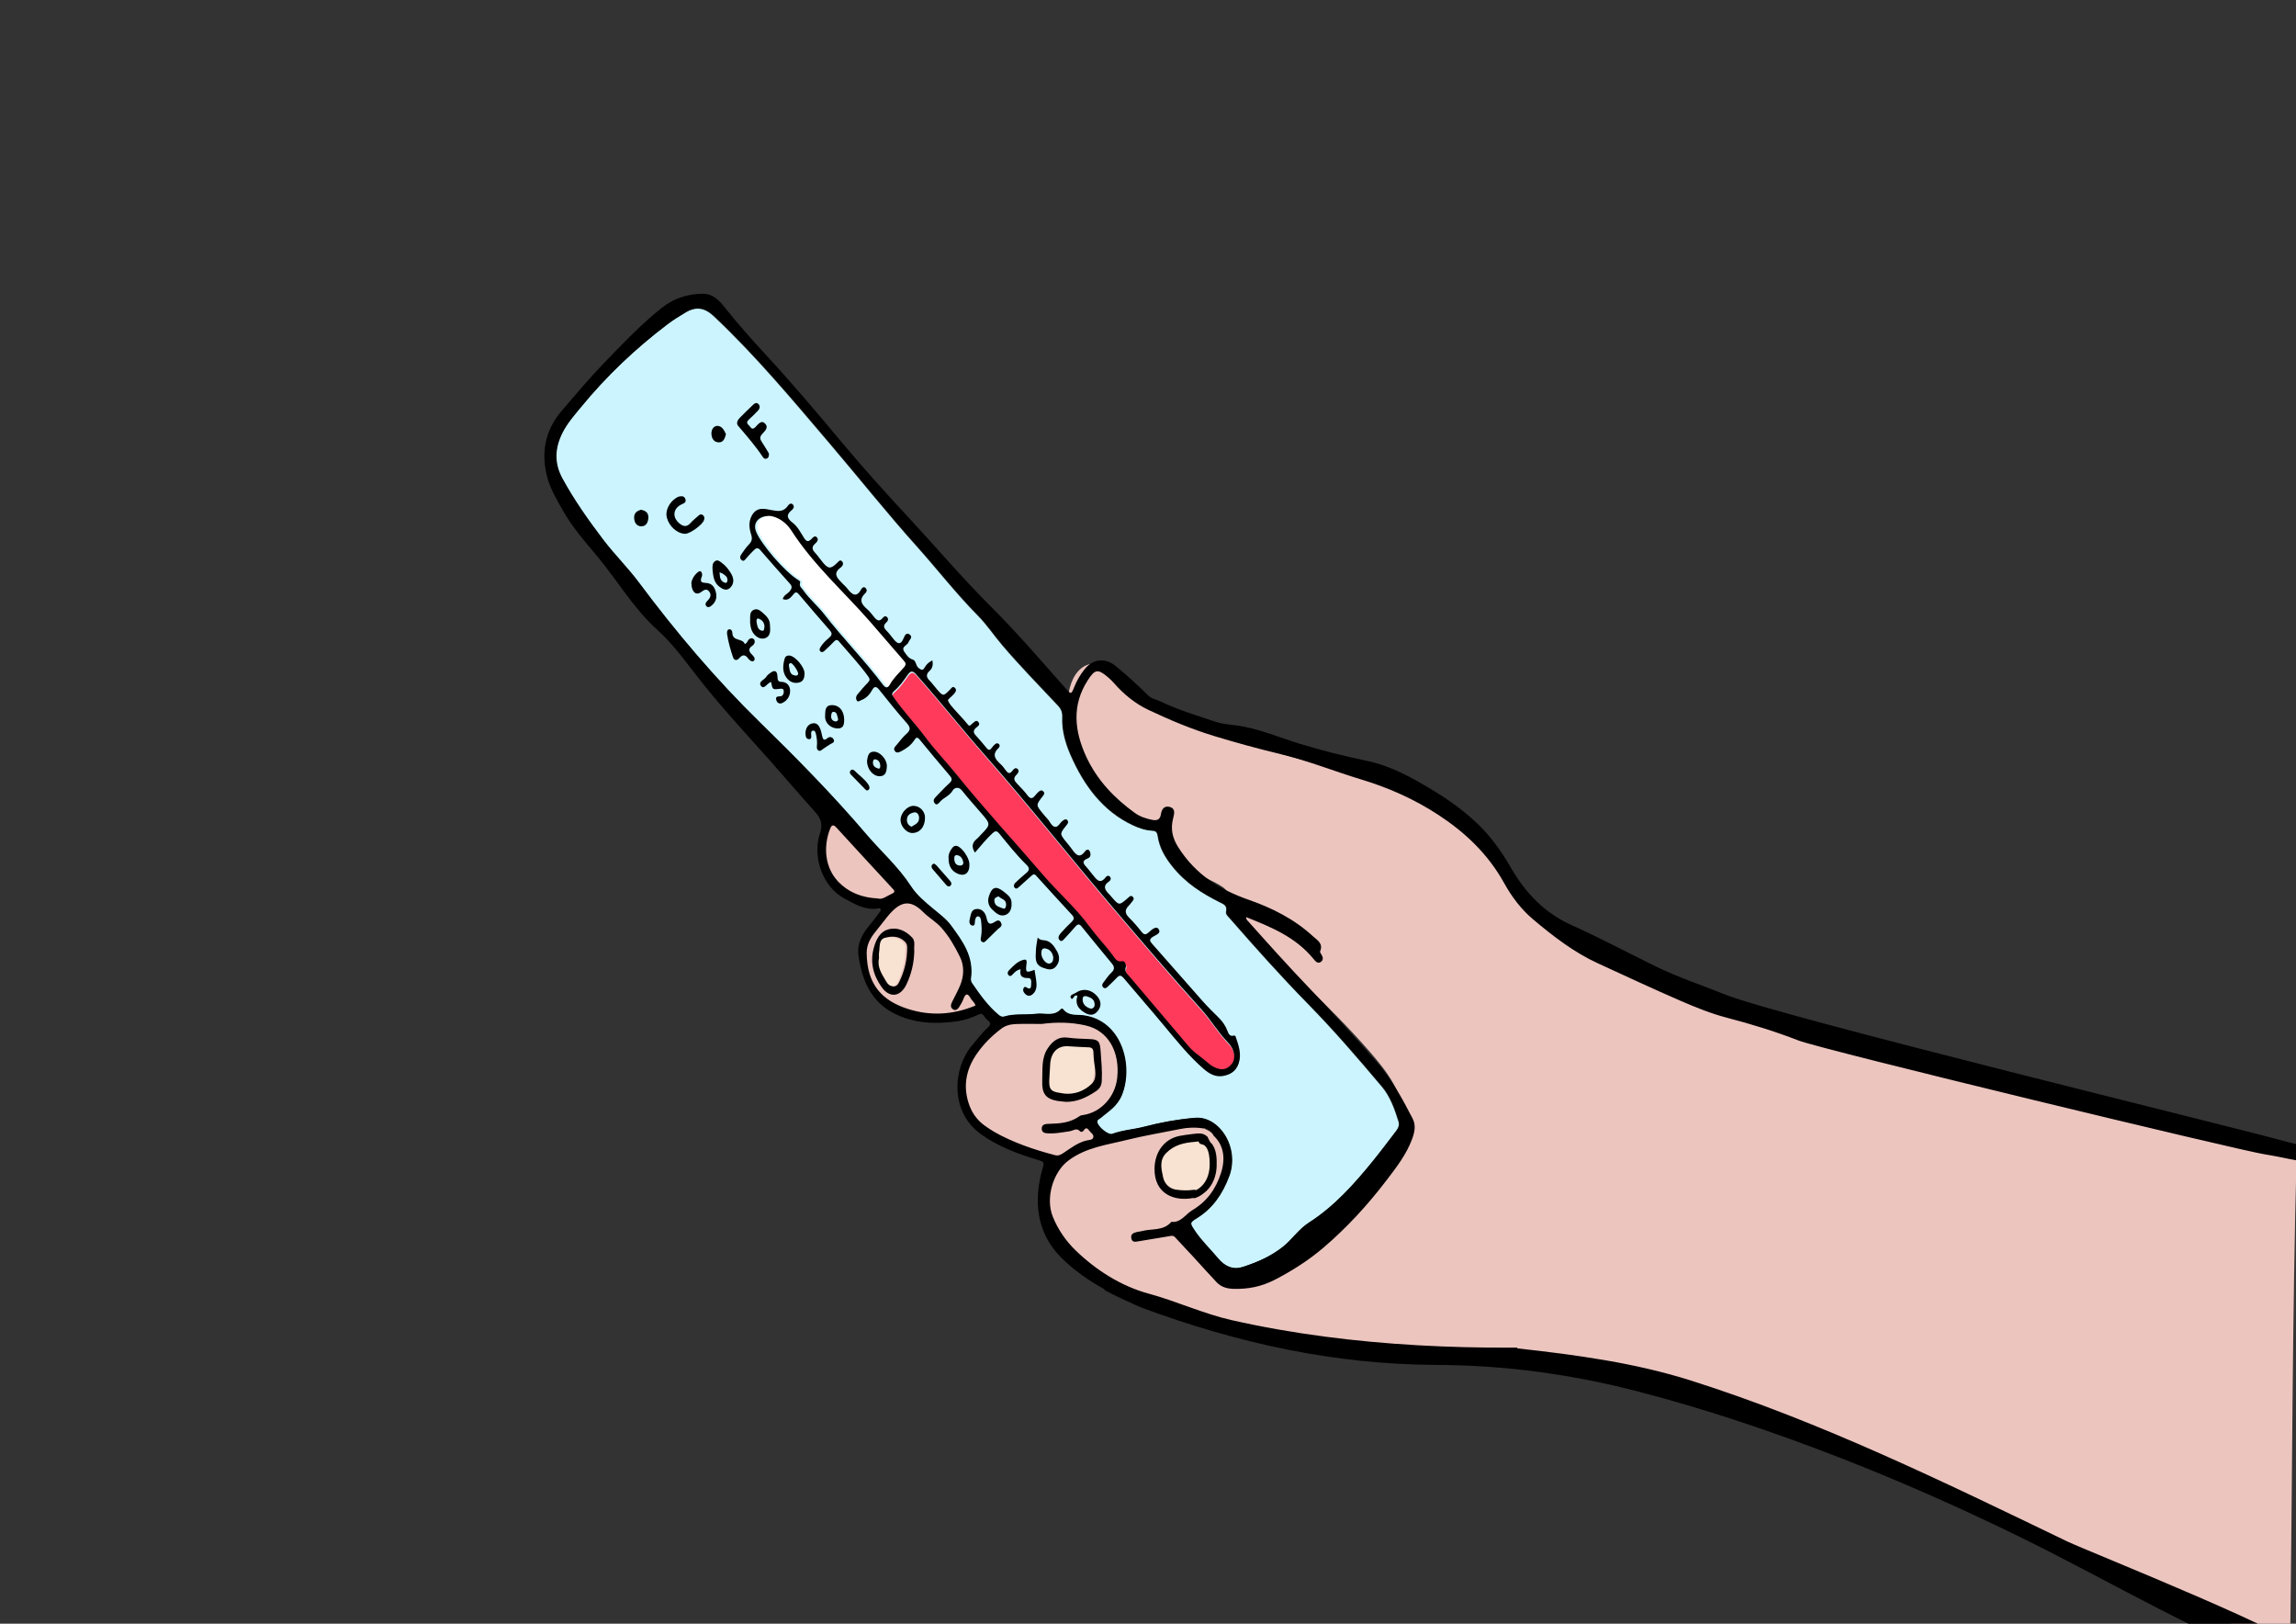 <?xml version="1.0" encoding="utf-8"?>
<!-- Generator: Adobe Illustrator 23.0.2, SVG Export Plug-In . SVG Version: 6.00 Build 0)  -->
<svg version="1.1" xmlns="http://www.w3.org/2000/svg" xmlns:xlink="http://www.w3.org/1999/xlink" x="0px" y="0px"
	 viewBox="0 0 841.89 595.28" style="enable-background:new 0 0 841.89 595.28;" xml:space="preserve">
<rect x="0" y="0" width="841.89" height="595.28" fill="#333333" stroke="none"/>
<style type="text/css">
	.st0{fill:#ECC5BF;}
	.st1{fill:#F8E2D2;}
	.st2{fill:#CBF4FF;}
	.st3{fill:#FF3A5B;}
	.st4{fill:#E7BA9F;}
	.st5{fill:#422918;}
	.st6{fill:#E59C8B;}
	.st7{fill:#FFFFFF;}
	.st8{fill:#1D70B7;}
	.st9{fill:#FFDD4C;}
	.st10{fill:#007EFF;}
	.st11{fill:#97E6FC;}
	.st12{fill:#FFF88A;}
	.st13{fill:#FF6671;}
	.st14{fill:#D9D9D9;}
	.st15{fill:#50E3C2;}
	.st16{fill:#B1B1B1;}
	.st17{fill:#868686;}
	.st18{fill:#C89B83;}
	.st19{fill:#E3C9BB;}
	.st20{fill:#ECECEC;}
	.st21{fill:#FF8438;}
	.st22{fill:#DEB496;}
	.st23{fill:#EACEB3;}
	.st24{fill:#ECDCD2;}
	.st25{fill:#F5F5F5;}
	.st26{fill:url(#SVGID_1_);}
	.st27{fill:url(#SVGID_2_);}
	.st28{fill:#AE846C;}
	.st29{fill:#9E6D57;}
	.st30{fill:#C6C6C5;}
	.st31{fill:#F6ECE3;}
	.st32{fill:#E7BCA9;}
	.st33{fill:#F6D8C7;}
	.st34{fill:#F6E9DA;}
	.st35{fill:#1D1D1B;}
	.st36{fill:none;}
</style>
<g id="colour">
</g>
<g id="Layer_3">
	<g>
		<path class="st0" d="M408.63,245.25l0.27-0.9C408.76,244.65,408.67,244.95,408.63,245.25z"/>
	</g>
	<g>
		<path class="st0" d="M696.06,388.33c-45.15-15.96-95.74-24.22-132.2-55.26c-9.43-8.03-15.12-22.29-25.19-29.51
			c-37.46-26.88-90.77-24.19-126.82-52.94c-1.7-1.36-3.49-3.38-3.23-5.36l-1.07,3.58c0.14-4.41-6-6.8-9.85-4.65
			c-3.85,2.14-5.5,6.83-6.06,11.2c-2.61,20.24,14.5,44.3,34.82,46.2c0.07,8.5,4.17,13.46,11.38,17.98
			c3.34,2.09,7.14,3.39,10.42,5.58c3.37,2.25,3.29,7.52,5.95,10.57c15.03,17.27,32.84,32.37,47.86,49.64
			c6.4,7.35,13.21,15.95,12.11,25.63c-0.72,6.36-4.79,11.78-8.92,16.67c-10.34,12.23-22.03,23.31-34.8,32.97
			c-3.35,2.54-6.97,5.05-11.13,5.6c-11.69,1.53-17.58-11.23-27.7-17.28c6.47-5.28,14.78-8.1,17.08-16.13
			c2.3-8.03,4.41-16.11-3.52-18.72c-7.31-2.4-23.22-0.62-30.39,2.2c-7.16,2.82-12.4,1.31-14.97-5.94
			c9.19,0.59,13.58-14.66,11.23-23.56s-14.38-12.62-23.44-14.23c-9.06-1.61-17.07,1.9-25.22-1.18c-6.22-7.73-6.18-14.72-9.69-24
			s-10.85-18.17-20.7-16.95c-3.07-13.55-14.33-30.76-28.18-31.71c-8.59,19.82,9.18,36.2,22.46,34.35
			c-9.95,6.24-12.39,21.04-5.28,30.39c7.11,9.35,26.91,9.86,38.31,7.05c1.77,2,5.47,2.55,4.84,5.06
			c-1.58,6.36-11.92,15.71-11.89,22.46c0.03,6.72,2.15,10.42,7.81,14.03c5.67,3.61,11.39,8.05,17.51,10.85
			c1.75,0.8,4.44-0.7,5.14,1.1c0.62,1.6,0.15,3.4-0.14,5.09c-2.59,15.18,8.63,32.56,22.08,40.05
			c31.36,17.46,68.93,21.86,104.66,25.32c58.8,5.7,118.45,12.63,172.85,35.68c4.08,1.73,136.65,67.04,157.52,74.24
			c0.88-60.72,0.78-121.08,2.45-181.86C809.01,413.9,697.95,389,696.06,388.33z"/>
	</g>
	<g>
		<path class="st1" d="M390.41,382.39c-1.61-0.22-3.15,0.81-4.15,2.1c-2.9,3.74-2.21,9.04-1.38,13.7c0.12,0.66,0.25,1.34,0.67,1.86
			c0.63,0.78,1.73,0.98,2.73,1.06c2.65,0.2,5.33-0.07,7.89-0.8c1.35-0.38,2.73-0.94,3.58-2.05c0.6-0.77,0.88-1.73,1.11-2.68
			c0.63-2.59,0.97-5.24,1.02-7.91c0.01-0.79,0-1.6-0.26-2.35c-0.98-2.84-4.67-3.43-7.67-3.54"/>
	</g>
	<g>
		<path class="st1" d="M441.62,416.82c-3.05,0.91-5.45,0.23-8.39,1.44c-1.6,0.66-3.2,1.37-4.53,2.46c-2.47,2.03-3.8,5.36-3.41,8.53
			c0.39,3.17,2.5,6.08,5.39,7.44c2.26,1.07,4.82,1.21,7.32,1.3c1.18,0.04,2.37,0.08,3.51-0.19c0.78-0.97,1.33-2.08,1.58-3.31
			C445.42,428.27,445.94,421.97,441.62,416.82z"/>
	</g>
	<path class="st2" d="M437.61,409.92c9.06-1.17,16.97,10.69,12.97,21.39c-2.47,6.61-6.11,11.78-11.75,15.3
		c-2.78,1.73-2.73,1.82-0.86,4.63c2.5,3.76,5.73,6.77,8.56,10.18c2.56,3.08,5.63,4.22,8.9,3.17c5.21-1.67,10.32-3.84,14.83-7.4
		c3.42-2.7,5.88-6.54,9.6-8.92c9.18-5.87,16.59-14.08,23.6-22.75c2.86-3.53,5.59-7.2,8.37-10.81c0.77-1.01,1.36-2.12,0.93-3.5
		c-1.43-4.6-3.05-9.17-6.07-12.76c-8.78-10.41-17.66-20.73-27.13-30.38c-9.9-10.09-19.35-20.68-28.7-31.38
		c-0.64-0.73-1.55-1.48-1.33-2.49c0.48-2.2-0.9-2.67-2.16-3.3c-6.58-3.28-12.67-7.08-17.6-13.29c-2.7-3.4-4.67-6.76-5.32-11.07
		c-0.23-1.51-0.72-1.91-2.01-1.97c-2.49-0.13-4.86-0.95-7.16-2.02c-10.87-5.09-17.88-14.48-22.82-25.82c-1.82-4.18-3.2-8.88-3-13.71
		c0.08-1.88-0.42-3.06-1.56-4.28c-6.89-7.35-13.94-14.52-20.5-22.24c-3-3.52-5.62-7.48-8.83-10.72
		c-7.94-8.02-14.92-17.04-22.47-25.46c-10.87-12.11-21.07-24.94-31.65-37.37c-13.78-16.18-27.41-32.54-42.76-46.99
		c-3.29-3.1-6.49-3.7-10.41-1.34c-2.25,1.35-4.49,2.73-6.6,4.32c-11.71,8.87-22.43,18.99-31.97,30.65
		c-2.38,2.91-4.82,5.65-6.58,9.13c-2.85,5.66-3.14,11.14-0.05,16.81c4.36,8,9.56,15.31,14.97,22.45c4.14,5.46,9,10.22,13.09,15.7
		c13.63,18.27,28.24,35.5,44.29,51.19c13.49,13.18,26.75,26.62,39.1,41.12c5.43,6.37,11.69,11.85,16.36,19.04
		c2.19,3.36,5.27,5.84,8.2,8.3c2.31,1.93,4.75,3.69,6.56,6.17c4.1,5.62,8.34,11.25,7.23,19.29c-0.09,0.64,0.01,1.22,0.41,1.79
		c2.91,4.21,5.85,8.37,9.73,11.59c0.65,0.54,1.26,0.86,2.03,0.62c3.89-1.19,7.91-0.5,11.82-1.01c3.04-0.4,6.48,1.21,9.12-1.79
		c0.1-0.11,0.56-0.04,0.67,0.11c1.97,2.62,4.86,1.92,7.32,2.23c14.18,1.79,18.59,18.37,14.31,29.13c-1.62,4.08-4.86,6.06-7.81,8.5
		c-0.49,0.41-1.31,0.54-1.26,1.49c0.08,1.62,4.01,4.9,5.46,4.36c3.79-1.41,7.78-1.61,11.64-2.61
		C425.33,411.59,431.44,410.46,437.61,409.92z"/>
	<path class="st3" d="M444.19,391.05c3.1,2.03,5.66,1.96,7.6-0.44c1.51-1.87,1.21-5.25-1.29-7.82c-3.62-3.72-6.28-8.3-9.77-12.17
		c-10.84-11.99-21.36-24.34-31.88-36.67c-15.91-18.66-31.17-37.98-47.34-56.39c-8.56-9.75-16.67-19.99-25.3-29.69
		c-1.29-1.45-2.06-1.63-3.25,0.07c-1.45,2.07-2.95,4.2-4.79,5.77c-1.41,1.2-0.85,1.65-0.12,2.7c3.55,5.09,7.81,9.49,11.5,14.45
		c3.5,4.7,7.56,8.89,11.23,13.44c10.27,12.72,21.3,24.63,31.89,37c5.53,6.46,11.91,11.95,17.02,18.92c2.63,3.59,5.73,6.8,8.42,10.38
		c0.92,1.22,1.55,2.72,3.51,2.29c1.09-0.23,1.57,1.47,1.36,2.11c-0.6,1.79,0.54,2.54,1.32,3.46c6.36,7.55,12.74,15.07,19.14,22.58
		c1.81,2.13,3.5,4.43,6.1,6.24"/>
	<path class="st7" d="M324.55,250.88c-6.76-9.01-14.61-16.91-21.49-25.8c-2.41-3.11-5.45-5.56-7.72-8.83
		c-0.57-0.82-1.59-1.4-1.14-2.77c0.11-0.34-0.15-0.65-0.48-0.84c-5.31-3.15-13.96-13.5-15.69-17.91c-1.24-3.15,0.88-5.83,5.16-5.73
		c2.91,0.4,5.85,2.35,7.76,5.31c8.16,12.68,19.15,22.33,28.82,33.38c4.13,4.72,8.19,9.51,12.31,14.23c0.83,0.95,1.24,1.43,0.07,2.74
		c-1.77,1.98-3.73,3.82-5.09,6.24C326.25,252.31,325.44,252.07,324.55,250.88z"/>
	<path class="st1" d="M329.03,360.3c-0.51,1.04-1.22,1.71-2.38,1.54c-1.12-0.16-1.78-0.75-2.45-1.9c-1.54-2.67-3.31-5.13-2.56-8.45
		c0-0.78-0.09-1.43,0.02-2.05c0.33-1.99-0.15-4.77,2.09-5.38c2.42-0.66,5.09-0.81,7.29,1.3c0.61,0.59,0.92,1.19,0.93,2.09
		C332.01,352.03,330.99,356.3,329.03,360.3z"/>
	<g>
		<path d="M444.75,415.82c-0.65-1.1-1.82-1.92-3.43-2.21c0.07,0.03,0.14,0.07,0.21,0.1c0.14,0.02,0.28,0.04,0.43,0.07
			c-0.03,0.04-0.05,0.06-0.08,0.1C442.95,414.39,444.1,414.96,444.75,415.82z"/>
		<path d="M406.19,248.22c0.78,0.66,1.54,1.37,2.22,2.15c3.65,4.2,7.94,7.64,12.68,9.88c7.87,3.72,15.86,7.09,24.2,9.62
			c8.05,2.44,16.11,4.65,24.26,6.6c10.02,2.39,19.66,6.3,29.54,9.28c10.01,3.02,19.52,7.21,28.48,13.1
			c9.68,6.36,18.02,14.2,23.93,24.84c2.87,5.18,6.32,9.71,10.63,13.34c7.42,6.25,15.02,12.12,23.76,16.13
			c10.14,4.65,20.24,9.39,30.47,13.81c5.55,2.4,11.11,4.65,16.92,6.16c8.85,2.3,17.6,4.99,26.18,8.33
			c8.59,3.34,162.22,40.45,171.27,41.79c6.05,0.9,11.98,2.69,18.11,2.93c0-1.83,0-3.65,0-5.48c-3.25-0.64-6.55-1.05-9.74-1.95
			c-20.89-5.85-186.68-46.07-206.94-54.29c-8.37-3.4-16.94-6.19-25.1-10.2c-10.33-5.07-20.55-10.47-31-15.2
			c-9.57-4.33-16.58-11.49-22.07-20.98c-3.37-5.83-7.22-11.31-12.03-15.91c-4.96-4.76-10.4-8.71-16.12-12.18
			c-7.82-4.75-15.72-9.2-24.67-11.06c-8.18-1.71-16.32-3.73-24.36-6.19c-7.93-2.42-15.61-5.83-23.9-6.84
			c-2.51-0.3-5.12-0.56-7.55-1.39c-6.61-2.26-13.32-4.2-19.68-7.29c-1.57-0.76-3.36-0.92-4.72-2.29c-3.71-3.76-7.64-7.23-11.66-10.6
			c-3.83-3.21-8.46-2.98-11.64,1.07c-1.52,1.93-2.79,4.06-3.74,6.43c-1.11,2.79-1.17,2.81-3.13,0.6
			c-9.02-10.16-17.87-20.52-27.45-30.05c-10.44-10.39-20.04-21.73-30.1-32.55c-8.53-9.17-16.92-18.47-24.98-28.14
			c-9.17-11.02-18.45-21.91-28.14-32.38c-4.95-5.36-9.78-10.85-14.37-16.6c-2.07-2.6-4.37-5.02-7.9-5.01
			c-5.52,0.01-10.72,1.6-15.14,5.12c-7.71,6.14-14.6,13.39-21.52,20.58c-5.29,5.5-10.22,11.38-15.21,17.19
			c-6.14,7.14-7.77,15.58-5.19,24.81c1.16,4.14,3.44,7.87,5.52,11.6c3.49,6.27,8.12,11.48,12.6,16.84
			c7.46,8.94,13.45,19.29,22.13,27.09c6.21,5.58,11.12,12.7,16.41,19.35c8.19,10.28,17.11,19.78,25.77,29.57
			c5.2,5.87,10.29,11.86,15.54,17.67c2.13,2.35,3.09,4.44,1.91,8c-2.9,8.74,1.07,19.54,8.74,23.76c3.93,2.16,7.8,4.47,12.44,3.8
			c0.37-0.05,0.83-0.12,1.21,0.63c-1.18,1.58-2.34,3.27-3.7,4.86c-2.75,3.23-5.21,6.88-4.58,11.61c1.24,9.28,4.73,17.08,12.92,21.28
			c7.54,3.86,15.49,4.08,23.51,2.92c2.58-0.37,5.15-1.28,7.55-2.4c1.02-0.48,1.37-0.42,1.95,0.37c0.47,0.64,0.94,1.31,1.53,1.78
			c1.09,0.86,1.13,1.49,0.06,2.48c-2.15,1.98-3.93,4.38-5.85,6.63c-7.09,8.32-8.21,24.25,3.1,32.46c6.58,4.78,13.94,7.41,21.42,9.68
			c1.59,0.48,2.01,0.71,1.4,2.77c-3.49,11.79-2.37,23.71,6.62,32.77c4.86,4.89,10.31,8.58,16.03,11.77l-0.07,0.22
			c0,0,3.71,2.12,10.65,5.17c0.14,0.07,0.27,0.13,0.41,0.2c1,0.48,2.01,0.9,3.03,1.28c34.88,12.89,70.13,20.66,107.54,20.84
			c25.18,0.12,49.15,3.31,73.72,9.66c25.05,6.47,49.61,14.77,73.72,24.12c22.17,8.6,43.93,18.23,65.3,28.64
			c35.25,17.16,71.06,39.05,108.19,51.86c0-2.56,0-5.11,0-7.67c0-5.82-81.89-38.22-89.54-41.91
			c-44.86-21.61-90.35-43.9-137.89-58.95c-20.71-6.55-41.98-9.41-63.57-11.8l-0.3-0.3c0,0-0.79,0.01-2.24,0.02
			c-22.83,0.08-45.68-1.07-68.32-4.06c-11.44-1.51-22.83-3.49-34.09-6.04c-10.33-2.34-20.11-6.91-30.34-9.69
			c-10.13-2.76-19.29-8.59-26.79-15.84c-3.47-3.35-6.45-7.56-8.4-12.41c-2.75-6.84,0.13-16.36,5.73-20.55
			c6.49-4.86,14.02-5.71,21.29-7.53c6.51-1.62,13.13-2.7,19.7-4.04c2.85-0.58,5.68-0.68,8.77-0.17c-0.07-0.03-0.14-0.07-0.21-0.1
			c-0.39-0.07-0.8-0.12-1.24-0.12c0.44,0,0.85,0.05,1.24,0.12c-0.08-0.04-0.16-0.08-0.24-0.12c0.08,0.04,0.16,0.08,0.24,0.12
			c1.61,0.28,2.78,1.11,3.43,2.21c0.14,0.18,0.24,0.38,0.33,0.58c3.52,3.29,4.43,8.05,2.65,13.61c-1.94,6.03-5.36,10.58-10.48,13.61
			c-2.54,1.5-4.28,4.73-7.7,4.29c-3.02,3.47-7.2,2.39-10.85,3.41c-0.56,0.16-1.15,0.16-1.71,0.3c-1.14,0.3-2.49,0.6-2.15,2.35
			c0.31,1.58,1.55,1.27,2.64,1.08c3.67-0.63,7.35-1.23,11.03-1.83c0.8-0.13,1.63-0.45,2.34,0.32c2.24,2.42,4.51,4.81,6.75,7.24
			c2.83,3.07,5.6,6.19,8.46,9.22c1.69,1.79,3.77,2.4,6.11,2.48c5.35,0.18,10.33-0.77,15.31-3.34c6.33-3.27,12.34-7.09,17.8-11.75
			c8.57-7.31,16.29-15.71,23.28-24.89c3.51-4.61,7.07-9.17,9.2-14.83c0.95-2.54,1.53-5.11,0.23-7.62
			c-3.79-7.34-7.66-14.46-13.11-20.69c-8.21-9.39-16.6-18.56-25.16-27.54c-7.43-7.79-14.65-15.81-21.84-23.87
			c-0.4-0.45-1.01-0.85-0.92-1.75c9.13,3.67,18.15,7.26,24.82,15.49c0.66,0.82,1.5,1.69,2.57,0.92c1.09-0.79,0.73-1.86,0.1-2.85
			c-0.18-0.29-0.49-0.74-0.4-0.95c1.26-3.01-1.01-4.11-2.5-5.49c-6.96-6.43-15.14-10.49-23.64-13.46
			c-10.48-3.66-19.49-9.17-25.92-19.37c-2.14-3.4-2.8-6.68-1.82-10.51c0.42-1.64,0.92-3.47-1.06-4.12
			c-1.91-0.62-3.12,0.45-3.44,2.71c-0.26,1.82-1.39,2.31-2.93,2.02c-2.38-0.45-4.68-1.17-6.72-2.66
			c-7.35-5.34-13.7-11.86-17.73-20.59c-4.29-9.3-5.36-18.78,0.57-27.95C401.45,245.34,402.54,245.15,406.19,248.22z M321.95,329.4
			c-5.99-0.31-10.78-2.21-14.61-6.2c-4.89-5.11-5.54-12.8-2.93-19.44c0.49-1.25,1.16-1.6,2.21-0.44
			c6.91,7.56,13.85,15.08,20.8,22.59c0.81,0.87,0.6,1.3-0.32,1.71C325.22,328.45,323.49,329.95,321.95,329.4z M332.66,369.81
			c-8.96-2.95-14.75-8.59-14.87-20.38c-0.03-3.26,1.55-5.81,3.35-7.99c1.5-1.82,2.88-3.74,4.38-5.54c4.3-5.19,7.95-6.61,13.03-1.49
			c2.08,2.1,4.6,3.44,6.61,5.69c2.84,3.17,4.94,6.86,6.82,10.68c1.66,3.37,1.5,7.06,0.05,10.55c-0.85,2.07-1.96,4.01-2.94,6.01
			c-0.47,0.96-0.69,1.95,0.29,2.65c0.99,0.71,1.77,0.07,2.32-0.79c0.61-0.96,1.2-1.98,1.61-3.07c0.8-2.16,1.64-1.87,2.58-0.18
			c0.54,0.98,1.56,1.6,1.78,2.71C349.41,372.11,340.97,372.55,332.66,369.81z M400.89,416.98c-0.23,0.97-1.51,0.93-2.36,1.12
			c-3.25,0.71-5.88,2.82-8.64,4.63c-0.94,0.62-1.83,1.09-3.01,0.78c-7.81-2.04-15.44-4.64-22.6-8.68c-3.62-2.04-6.95-4.78-8.63-9.06
			c-2.69-6.88-1.66-13.31,2.41-19.27c2.55-3.72,5.62-6.76,9.1-9.38c1.66-1.25,3.51-1.62,5.39-1.69c3.13-0.13,6.27-0.03,9.4-0.03
			c5.37-0.73,10.72-0.66,16.02,0.52c8.71,1.93,12.68,10.09,11.69,19.22c-0.78,7.21-6.2,12.76-12.55,13.65
			c-0.4,0.06-0.85,0.12-1.17,0.35c-3.4,2.47-7.25,2.78-11.15,2.87c-0.41,0.01-0.83,0.01-1.23,0.07c-0.9,0.15-1.61,0.62-1.58,1.73
			c0.02,1.11,0.73,1.55,1.65,1.64c2.91,0.3,5.76-0.31,8.61-0.72c1.3-0.19,2.51-1.43,3.83,0.06c0.3,0.34,1.03,0.12,1.32-0.37
			c0.67-1.1,1.3-0.91,1.91-0.01C399.9,415.26,401.16,415.86,400.89,416.98z M415.46,302.46c2.3,1.08,4.67,1.9,7.16,2.02
			c1.29,0.07,1.78,0.47,2.01,1.97c0.66,4.31,2.62,7.66,5.32,11.07c4.93,6.22,11.03,10.02,17.6,13.29c1.26,0.63,2.65,1.1,2.16,3.3
			c-0.22,1.01,0.69,1.76,1.33,2.49c9.35,10.7,18.8,21.29,28.7,31.38c9.47,9.65,18.36,19.96,27.13,30.38
			c3.02,3.59,4.64,8.16,6.07,12.76c0.43,1.38-0.16,2.5-0.93,3.5c-2.78,3.62-5.51,7.28-8.37,10.81c-7.01,8.66-14.42,16.88-23.6,22.75
			c-3.72,2.38-6.19,6.22-9.6,8.92c-4.51,3.56-9.62,5.73-14.83,7.4c-3.27,1.05-6.34-0.09-8.9-3.17c-2.83-3.41-6.06-6.42-8.56-10.18
			c-1.87-2.81-1.92-2.9,0.86-4.63c5.64-3.51,9.28-8.69,11.75-15.3c4-10.69-3.91-22.55-12.97-21.39c-6.17,0.54-12.28,1.67-18.3,3.23
			c-3.86,1-7.85,1.2-11.64,2.61c-1.46,0.54-5.38-2.74-5.46-4.36c-0.05-0.95,0.77-1.08,1.26-1.49c2.95-2.44,6.19-4.41,7.81-8.5
			c4.28-10.76-0.13-27.34-14.31-29.13c-2.45-0.31-5.35,0.39-7.32-2.23c-0.11-0.15-0.58-0.22-0.67-0.11c-2.64,3-6.08,1.39-9.12,1.79
			c-3.91,0.51-7.93-0.17-11.82,1.01c-0.77,0.24-1.38-0.08-2.03-0.62c-3.89-3.22-6.83-7.38-9.73-11.59c-0.39-0.57-0.5-1.14-0.41-1.79
			c1.11-8.04-3.13-13.67-7.23-19.29c-1.81-2.48-4.25-4.24-6.56-6.17c-2.94-2.45-6.02-4.94-8.2-8.3
			c-4.67-7.18-10.93-12.67-16.36-19.04c-12.35-14.5-25.61-27.94-39.1-41.12c-16.05-15.68-30.66-32.92-44.29-51.19
			c-4.09-5.48-8.94-10.24-13.09-15.7c-5.41-7.14-10.61-14.44-14.97-22.45c-3.09-5.68-2.8-11.15,0.05-16.81
			c1.75-3.48,4.2-6.22,6.58-9.13c9.54-11.66,20.26-21.79,31.97-30.65c2.11-1.59,4.35-2.97,6.6-4.32c3.92-2.35,7.12-1.76,10.41,1.34
			c15.35,14.45,28.98,30.8,42.76,46.99c10.58,12.43,20.78,25.26,31.65,37.37c7.55,8.42,14.53,17.45,22.47,25.46
			c3.21,3.25,5.84,7.2,8.83,10.72c6.56,7.72,13.6,14.89,20.5,22.24c1.14,1.22,1.64,2.39,1.56,4.28c-0.2,4.83,1.19,9.53,3,13.71
			C397.57,287.99,404.59,297.37,415.46,302.46z"/>
		<path d="M445.02,416.34c0.02,0.02,0.04,0.05,0.07,0.07c-0.09-0.21-0.2-0.4-0.33-0.58C444.85,415.99,444.94,416.16,445.02,416.34z"
			/>
		<path d="M443.81,418.78c-0.34-0.53-0.91-1.62-0.97-1.9c-0.02-0.08-0.08-0.14-0.14-0.19c-1.71-1.53-3.32-1.17-5.45-0.94
			c-1.59,0.21-3.2,0.38-4.77,0.7c-5.58,1.13-9.05,5.89-9.14,11.94c-0.15,9.46,7.4,12.12,14.14,10.81c0.23,0.1,0.51,0.12,0.84,0
			c4.95-1.92,7.61-6.38,7.79-11.63c0.1-2.92-0.01-6.45-2.15-8.7c0.04,0.14,0.07,0.29,0.11,0.43
			C443.99,419.11,443.91,418.94,443.81,418.78z M443.45,428.72c-0.4,3.25-1.98,6.09-4.86,7.61c-0.33-0.16-0.75-0.16-1.16-0.1
			c-2.07,0.29-4.14,0.21-6.18-0.08c-2.43-0.35-4.26-2.14-4.77-4.56c-0.63-2.97-1.5-6.26,1.19-8.93c2.95-2.94,6.49-3.71,10.26-4.02
			c0.52-0.04,1.04-0.09,1.55-0.17c0.13,0.5,0.5,0.95,1.13,1.04C443.85,419.95,443.71,426.61,443.45,428.72z"/>
		<path d="M390.96,302.66c0.45-0.56,1-1.14,0.47-1.88c-0.54-0.76-1.15-0.29-1.74,0.1c-1.04,0.69-1.64,2.49-2.9,2.24
			c-1.27-0.26-1.82-2-2.78-2.99c-0.54-0.56-1.04-1.17-1.54-1.78c-2.64-3.18-2.65-3.19-0.19-6.36c0.45-0.59,0.98-1.12,0.29-1.84
			c-0.6-0.63-1.23-0.35-1.77,0.16c-0.44,0.42-0.87,0.85-1.24,1.33c-0.95,1.22-1.74,1.35-2.77-0.02c-1.16-1.54-2.49-2.92-3.82-4.29
			c-1.05-1.08-1.59-2.03-0.23-3.31c0.53-0.5,1.16-1.37,0.39-2.1c-0.71-0.68-1.43-0.03-1.89,0.63c-0.98,1.39-1.72,0.92-2.51-0.22
			c-0.55-0.79-1.16-1.57-1.85-2.2c-1.9-1.73-3.3-3.46-0.74-5.88c0.34-0.32,0.65-0.92,0.16-1.44c-0.42-0.44-0.94-0.37-1.36-0.02
			c-0.46,0.38-0.9,0.82-1.24,1.32c-0.63,0.93-1.16,1.1-1.93,0.13c-1.31-1.64-2.7-3.2-4.09-4.76c-0.81-0.91-0.8-1.69,0.07-2.54
			c0.61-0.6,1.93-1.14,0.96-2.28c-0.83-0.97-1.6,0.25-2.34,0.73c-0.49,0.32-0.74,1.19-1.55,0.16c-1.49-1.9-3.22-3.56-4.8-5.38
			c-0.91-1.04-1.93-2.1-2.43-3.37c-0.14-0.36,1.43-1.47,2.14-2.32c0.54-0.65,1.29-1.46,0.39-2.32c-0.8-0.77-1.27,0.14-1.81,0.7
			c-2.41,2.45-2.49,2.44-4.69-0.08c-0.98-1.11-1.84-2.35-2.88-3.39c-1.25-1.25-1.06-2.39,0.08-3.4c1.18-1.05,1.35-2.33,1.07-3.89
			c-1.14,0.58-2.13,1.33-2.79,2.54c-0.7,1.28-1.27,1.05-2.32,0.21c-1.07-0.85-0.78-2.68-2.18-3.08c-1.38-0.4-2.2-1.63-2.97-2.76
			c-1.39-2.02,1.08-2.32,1.51-3.58c0.32-0.93,1.7-1.79,0.47-2.76c-1.2-0.94-1.79,0.11-2.31,1.38c-0.91,2.22-1.96,2.29-3.49,0.45
			c-0.89-1.07-1.7-2.25-2.68-3.22c-1.07-1.06-1.41-1.94-0.14-3.08c0.51-0.46,0.95-1.15,0.34-1.88c-0.63-0.75-1.28-0.27-1.71,0.27
			c-1.19,1.47-2.11,0.83-3.05-0.32c-0.83-1.01-1.62-2.11-2.59-2.93c-2.09-1.78-3.19-3.52-0.65-5.9c0.53-0.5,0.68-1.35,0.01-1.92
			c-0.56-0.48-1.18-0.16-1.49,0.43c-1.73,3.24-3.35,2.16-5.04-0.05c-0.63-0.83-1.44-1.49-2.16-2.25c-1.62-1.73-3.39-3.4-0.38-5.59
			c0.63-0.46,1.3-1.49,0.44-2.32c-0.73-0.7-1.28,0.18-1.85,0.72c-2.28,2.17-3.1,2.14-5.11-0.22c-0.96-1.13-1.77-2.42-2.78-3.48
			c-1.17-1.22-1.5-2.21-0.06-3.47c0.6-0.52,1.41-1.44,0.62-2.3c-0.8-0.87-1.51,0.15-2.09,0.71c-1.05,1.02-1.72,0.89-2.56-0.42
			c-1.28-2-2.4-4.26-4.25-5.66c-2.07-1.57-2.45-2.9-0.28-4.64c0.55-0.44,1.01-1.16,0.49-1.88c-0.65-0.9-1.48-0.35-1.9,0.27
			c-1.62,2.39-3.56,2.08-5.95,1.65c-2.51-0.46-5.47-1.42-7.33,2.03c-1.24,2.3-0.95,4.65-0.24,6.85c0.55,1.69,0.24,2.65-0.87,3.77
			c-1.03,1.03-1.84,2.33-2.71,3.54c-0.51,0.72-0.67,1.51,0.12,2.14c0.75,0.59,1.13-0.02,1.62-0.6c0.95-1.13,1.97-2.2,3.02-3.21
			c0.67-0.64,1.34-0.84,2.13,0.07c3.59,4.16,7.22,8.28,10.89,12.35c0.93,1.03,0.78,1.72,0,2.74c-0.78,1.01-2.17,1.36-2.61,2.91
			c1.69,0.7,2.71-0.26,3.68-1.43c0.61-0.73,1.15-1.59,2.17-0.38c3.77,4.47,7.58,8.9,11.42,13.29c0.94,1.07,0.81,1.78-0.19,2.64
			c-1.17,1.01-2.34,2.04-3.18,3.43c-0.28,0.46-0.57,1.02-0.22,1.51c0.45,0.63,1.1,0.41,1.55,0.01c1.21-1.09,2.39-2.23,3.52-3.42
			c0.64-0.67,1.16-0.93,1.86-0.11c3.62,4.25,7.45,8.29,10.75,12.86c0.65,0.9,0.65,1.45-0.15,2.26c-1.34,1.35-2.56,2.84-3.81,4.3
			c-0.5,0.58-0.66,1.34-0.36,2.04c0.45,1.05,1.21,0.26,1.71,0.08c1.71-0.61,3.03-1.91,3.94-3.57c0.95-1.73,1.66-1.53,2.77-0.14
			c3.27,4.1,6.55,8.21,10.02,12.11c1.52,1.7,1.36,2.66-0.21,4.03c-1.28,1.13-2.33,2.58-3.46,3.91c-0.55,0.65-1.39,1.32-0.69,2.31
			c0.63,0.9,1.57,0.46,2.28,0.09c1.87-0.97,3.61-2.18,4.85-4.08c0.56-0.86,1.02-1.35,1.89-0.28c3.66,4.46,7.36,8.89,11.09,13.27
			c0.96,1.12,0.95,1.83-0.17,2.83c-1.67,1.49-3.17,3.2-4.76,4.79c-0.73,0.73-1.38,1.55-0.56,2.55c0.73,0.89,1.45,0,1.89-0.52
			c1.4-1.65,3.56-2.15,4.74-4.26c0.47-0.84,2.07-1.52,3.3,0.02c2.23,2.81,4.62,5.47,6.96,8.18c3.72,4.29,3.73,4.29-0.09,8.21
			c-0.42,0.44-0.8,0.95-1.26,1.31c-1.68,1.33-2.29,2.88-0.79,5.13c2.1-2.52,4.06-4.84,6.25-6.94c1.12-1.07,1.68-1.25,2.74,0.05
			c3.2,3.92,6.36,7.91,9.95,11.41c1.21,1.18,1.02,2.03-0.19,3.01c-1.33,1.08-2.6,2.25-3.85,3.43c-0.52,0.49-0.95,1.21-0.36,1.89
			c0.62,0.71,1.2,0.1,1.72-0.37c1.48-1.32,2.97-2.62,4.42-3.96c0.56-0.52,1.03-0.85,1.69-0.13c4.38,4.83,8.76,9.65,13.19,14.43
			c0.98,1.06,0.77,1.74-0.18,2.63c-1.38,1.3-2.7,2.69-3.97,4.13c-0.57,0.64-1.15,1.62-0.46,2.43c0.83,0.97,1.5-0.07,2.05-0.66
			c1.32-1.38,2.59-2.82,3.85-4.27c0.77-0.88,1.39-1.05,2.22-0.01c3.68,4.56,7.41,9.09,11.14,13.6c1.07,1.29,0.99,2.25-0.26,3.4
			c-1.06,0.97-1.86,2.28-2.78,3.44c-0.4,0.51-0.74,1.09-0.31,1.71c0.52,0.74,1.18,0.55,1.73,0.02c1.19-1.13,2.37-2.27,3.51-3.46
			c0.93-0.97,1.58-0.79,2.44,0.24c4.89,5.82,9.89,11.52,14.75,17.37c4.64,5.58,9.18,11.25,14.61,15.95
			c2.11,1.83,4.39,3.03,7.08,2.55c2.53-0.46,4.74-1.65,5.71-4.59c1.15-3.47-0.01-6.64-1.1-9.81c-0.13-0.39-0.41-0.49-0.79-0.39
			c-1.42,0.39-1.86-0.8-2.27-1.86c-0.72-1.89-1.83-3.42-3.2-4.77c-1.97-1.94-3.95-3.88-5.8-5.96c-6.19-6.97-12.3-14.03-18.49-20.99
			c-0.97-1.09-1.25-1.65,0.13-2.62c0.97-0.68,3.22-1.2,2.19-2.82c-0.86-1.36-2.54,0.13-3.6,1.11c-1,0.92-1.7,1.11-2.66-0.13
			c-1.45-1.86-3.01-3.65-4.66-5.3c-1.51-1.51-1.53-2.82-0.06-4.29c0.37-0.36,0.68-0.8,1.01-1.21c0.48-0.6,1.26-1.25,0.47-2.06
			c-0.74-0.77-1.34,0.08-1.91,0.56c-3.11,2.66-3.11,2.66-5.78-0.42c-0.29-0.33-0.56-0.68-0.86-0.98c-1.59-1.56-2.66-3.09-0.12-4.81
			c0.49-0.33,0.84-0.98,0.36-1.64c-0.48-0.65-1.18-0.44-1.53,0.02c-2.36,3.15-3.63,0.55-5.08-1.11c-0.57-0.66-1.08-1.38-1.65-2.05
			c-1.12-1.32-2.75-2.57,0.2-3.72c1.01-0.4,1.05-1.63,0.57-2.59c-0.45-0.89-1.26-0.54-1.67,0.02c-2.18,3.01-3.53,1.07-4.95-0.89
			c-0.62-0.86-1.3-1.66-1.96-2.47C388.56,305.69,388.55,305.69,390.96,302.66z M323.74,251.02c-6.76-9.01-14.61-16.91-21.49-25.8
			c-2.41-3.11-5.45-5.56-7.72-8.83c-0.57-0.82-1.59-1.4-1.14-2.77c0.11-0.34-0.15-0.65-0.48-0.84c-5.31-3.15-13.96-13.5-15.69-17.91
			c-1.24-3.15,0.88-5.83,5.16-5.73c2.91,0.4,5.85,2.35,7.76,5.31c8.16,12.68,19.15,22.33,28.82,33.38
			c4.13,4.72,8.19,9.51,12.31,14.23c0.83,0.95,1.24,1.43,0.07,2.74c-1.77,1.98-3.73,3.82-5.09,6.24
			C325.44,252.44,324.64,252.21,323.74,251.02z M408.69,333.44c10.52,12.34,21.05,24.68,31.88,36.67c3.49,3.87,6.15,8.45,9.77,12.17
			c2.51,2.57,2.81,5.95,1.29,7.82c-1.94,2.4-4.5,2.47-7.6,0.44l-4.66-3.76c-2.6-1.8-4.29-4.11-6.1-6.24
			c-6.4-7.51-12.78-15.03-19.14-22.58c-0.78-0.93-1.92-1.67-1.32-3.46c0.21-0.63-0.28-2.34-1.36-2.11c-1.96,0.42-2.6-1.07-3.51-2.29
			c-2.69-3.58-5.79-6.78-8.42-10.38c-5.1-6.96-11.48-12.46-17.02-18.92c-10.6-12.37-21.62-24.28-31.89-37
			c-3.67-4.55-7.73-8.74-11.23-13.44c-3.69-4.96-7.95-9.36-11.5-14.45c-0.73-1.05-1.29-1.5,0.12-2.7c1.85-1.57,3.35-3.71,4.79-5.77
			c1.19-1.7,1.96-1.53,3.25-0.07c8.62,9.7,16.73,19.94,25.3,29.69C377.52,295.45,392.78,314.78,408.69,333.44z"/>
		<path d="M279.77,167.63c0.35,0.53,0.93,0.78,1.54,0.4c0.47-0.29,0.71-0.74,0.63-1.78c-0.72-1.18-1.58-2.73-2.56-4.17
			c-0.68-1-0.91-1.75-0.03-2.84c0.86-1.06,2.64-2.29,1.27-3.85c-1.46-1.67-2.67,0.24-3.71,1.27c-1.28,1.26-1.68-0.2-2.37-0.79
			c-0.93-0.79-0.64-1.44,0.15-2.16c1.15-1.04,2.28-2.11,3.33-3.27c0.54-0.6,0.81-1.45,0.16-2.21c-0.66-0.77-1.36-0.47-1.97,0.11
			c-1.68,1.61-3.38,3.2-5,4.89c-0.74,0.77-1.36,1.95-0.53,2.92C273.84,159.86,277.04,163.51,279.77,167.63z"/>
		<path d="M258.13,190.7c0.22-0.65,0.23-1.25-0.27-1.75c-0.52-0.52-1.09-0.46-1.58-0.04c-1.1,0.95-2.23,1.87-3.21,2.96
			c-1.28,1.42-2.58,1.1-3.79,0.15c-2.91-2.29-2.57-5.63,0.71-7.15c0.82-0.38,1.67-0.62,1.35-1.81c-0.34-1.22-1.33-1.23-2.26-1.04
			c-0.47,0.1-0.93,0.37-1.34,0.65c-2.49,1.68-3.86,4.71-3.23,7.08c0.87,3.27,3.79,5.87,6.68,5.95
			C252.96,195.74,257.56,192.42,258.13,190.7z"/>
		<path d="M275.84,236.76c0.91-0.61,1.24-1.82,0.49-2.5c-0.57-0.52-1.73-0.28-2.21,0.87c-0.21,0.51-0.97,1.11-1.03,0.95
			c-0.88-2.26-4.47-0.78-4.56-4.09c-0.02-0.67-0.45-1.49-1.31-1.23c-0.69,0.21-0.61,0.97-0.63,1.6c0.45,2.97,1.24,5.84,2.21,8.64
			c0.45,1.29,1.52,1.16,2.21,0.35c1.26-1.46,2.23-1.46,3.38,0.13c0.48,0.67,1.52,1.37,2.09,0.71c0.67-0.78-0.24-1.69-0.8-2.26
			C274.49,238.72,274.34,237.76,275.84,236.76z"/>
		<path d="M364.65,338.05c-1.81,1.13-2.43,0.6-2.92-1.58c-0.45-2.05-1.87-3.59-4.03-3.17c-1.69,0.33-1.72,2.23-2.11,3.65
			c-0.24,0.87-0.19,2.06,0.76,2.33c1.33,0.38,1.02-0.99,1.17-1.79c0.14-0.74,0.36-1.58,1.15-1.53c0.75,0.05,0.99,0.94,1.07,1.65
			c0.23,1.99,0.34,3.99-0.03,5.98c-0.16,0.64-0.26,1.29,0.37,1.69c0.75,0.47,1.2-0.11,1.7-0.61c1.34-1.35,2.7-2.67,4.07-3.99
			c0.7-0.67,1.95-1.06,1.14-2.52C366.31,336.93,365.31,337.64,364.65,338.05z"/>
		<path d="M382.57,344.69c-0.77-0.03-1.5-0.26-2.08-0.98c-0.23,1.6-0.61,3.2-0.65,4.8c-0.06,2.47-0.62,5.13,2.57,6.27
			c1.8,0.64,3.4,1.13,4.76-0.42c1.39-1.58,1.51-3.65,0.46-5.53C386.47,346.75,385.13,344.79,382.57,344.69z M384.78,353.25
			c-1.29,0.18-2.96-1.93-2.96-3.76c0-0.99,0.27-1.93,1.36-1.79c1.78,0.22,2.7,1.53,3.02,3.16
			C386.24,352.22,385.9,353.09,384.78,353.25z"/>
		<path d="M334.89,295.44c-2.24,0.02-4.63,2.63-4.68,5.12c-0.05,2.29,2.14,4.8,4.22,4.83c2.83,0.05,4.78-2.28,4.75-5.68
			C339.16,297.36,337.21,295.42,334.89,295.44z M334.22,303.09c-0.99-0.4-1.63-1.25-1.67-2.38c-0.08-1.95,1.35-2.62,2.69-2.88
			c0.84-0.16,1.68,0.57,1.76,1.82C337.15,301.84,335.49,302.22,334.22,303.09z"/>
		<path d="M379.34,355.55c-3.11,1.18-3.37,1.06-2.93-2.28c0.19-1.46-0.3-1.61-1.2-1.37c-2.16,0.58-3.72,2.26-5.28,3.88
			c-0.41,0.42-0.65,1.14-0.12,1.72c0.55,0.6,1.04,0.23,1.49-0.25c0.76-0.82,1.52-1.64,2.94-1.91c-0.51,2.61,0.66,3.26,2.71,3.22
			c1.49-0.03,1.16,1.48,1.14,2.5c-0.01,0.64-0.06,1.62-1.06,1.28c-0.66-0.22-1.31-1.16-1.78,0.13c-0.29,0.78,0.17,1.41,0.67,1.92
			c0.76,0.78,1.67,0.88,2.51,0.27c1.4-1.01,1.76-2.62,1.61-4.33C379.92,358.8,379.6,357.29,379.34,355.55z"/>
		<path d="M286.51,249.98c-1.35,0-1.38-0.89-1.43-1.96c-0.09-2.21-1.09-2.44-2.59-1.35c-0.54,0.4-1.15,0.83-1.48,1.41
			c-0.68,1.18-3.14,1.79-1.98,3.38c1.1,1.51,2.25-0.99,3.7-1.46c0.54,2.83,0.54,2.84,2.94,2.56c0.75-0.09,1.65-0.32,1.72,0.84
			c0.06,0.91-0.37,1.89-1.38,1.89c-1.01,0-1.75,0.17-1.33,1.47c0.37,1.13,1.32,1.4,2.25,0.93c1.4-0.71,2.44-1.9,2.73-3.62
			C290.05,251.75,288.69,249.97,286.51,249.98z"/>
		<path d="M280.58,233.95c2.25-0.83,1.82-3.17,1.73-5.11c-0.09-1.77-1.21-2.93-2.39-3.97c-1.04-0.91-2.14-1.95-3.56-1.29
			c-1.52,0.7-1.28,2.35-1.3,3.95c-0.07,0.76,0.07,1.63,0.25,2.53C275.85,232.69,278.38,234.76,280.58,233.95z M279.39,231.24
			c-1.6-0.31-1.74-1.94-1.99-3.34c-0.08-0.47,0.11-1.34,0.71-1.12c1.19,0.44,2.16,1.29,2.21,2.9
			C280.17,230.34,280.34,231.42,279.39,231.24z"/>
		<path d="M394.6,363.91c-0.78,0.53-2.54,0.86-1.97,1.88c0.85,1.55,1.03-1.59,2.44-0.69c-0.92,2.84,0.19,4.72,2.69,6.18
			c1.97,1.16,3.49,0.99,4.83-0.72c1.4-1.79,1.17-3.65-0.3-5.36C400.16,362.74,397.14,362.19,394.6,363.91z M399.69,369.72
			c-1.41-0.51-2.7-1.41-2.72-3.35c-0.01-0.77,0.32-1.42,1.54-1.1c1.18,0.42,2.82,0.85,2.88,3.01
			C401.41,369.29,400.55,370.03,399.69,369.72z"/>
		<path d="M350.87,310.13c-0.72-0.19-1.25,0.15-1.72,0.74c-0.9,1.15-1.44,2.42-1.33,3.74c-0.02,2.75,0.99,4.59,3.1,5.59
			c2.84,1.36,4.72-0.13,4.54-3.55C355.33,314.36,352.7,310.61,350.87,310.13z M351.9,317.32c-1.46-0.08-1.94-1.14-1.99-2.55
			c-0.03-0.87,0.32-1.41,1.18-1.23c1.31,0.27,1.87,1.32,2.15,2.64C353.2,317.15,352.62,317.37,351.9,317.32z"/>
		<path d="M259.32,213.76c-1.54-0.21-3.05,0.11-1.93-2.55c0.22-0.52-0.09-2.52-1.38-1.54c-1.29,0.98-2.31,2.56-2.5,4.02
			c0.02,3.29,1.65,4.73,3.48,3.43c1.05-0.74,2.05-1.53,3.03-0.27c1.05,1.35,0.29,2.5-0.71,3.51c-0.5,0.5-0.91,1.21-0.29,1.88
			c0.57,0.63,1.24,0.29,1.79-0.15c1.37-1.09,2.11-2.51,1.79-4.45C262.26,215.57,261.26,214.02,259.32,213.76z"/>
		<path d="M370.9,332.06c0.11-2.58-0.31-3.21-2.99-5.27c-2.76-2.13-4.25-1.62-5.34,1.92c-0.55,1.8-0.06,3.44,1.2,4.68
			c1.43,1.41,3,2.85,5.08,1.97C370.42,334.71,370.83,333.04,370.9,332.06z M367.86,333.07c-1.32-0.59-3.21-0.69-3.26-2.96
			c-0.03-1.01,0.81-1.22,1.59-1.49c0.87,1.04,2.76,1.01,2.73,3.04C368.91,332.32,368.65,333.42,367.86,333.07z"/>
		<path d="M289.48,240.33c-0.85-0.08-1.51,0.27-1.76,1.13c-0.7,2.42-0.9,4.89,0.66,6.99c1.23,1.66,2.98,2.28,4.87,1.7
			c1.38-0.43,1.74-1.78,1.77-3.24C295.03,244.57,291.61,240.54,289.48,240.33z M292.64,247.18c-0.26,0.65-0.78,0.52-1.27,0.44
			c-1.89-0.32-1.78-2.1-2.09-3.54c-0.1-0.46,0.11-0.88,0.6-1.01C290.63,242.95,292.95,246.4,292.64,247.18z"/>
		<path d="M268.19,210.49c-0.92-1.62-2.06-3.08-3.54-4.16c-0.76-0.56-1.52-1.26-2.48-0.59c-0.87,0.61-1,1.61-0.9,3.05
			c0.22,2.06,0.33,4.59,2.4,6.22c1.27,1,2.7,1.79,4.06,0.48C269.2,214.08,269.15,212.18,268.19,210.49z M266.71,212.98
			c-0.08,0.53-0.36,0.81-0.84,0.67c-1.25-0.37-1.85-1.33-1.93-2.73c-0.01-0.26-0.05-0.52-0.11-1.1c0.61,0.26,0.94,0.32,1.2,0.51
			C265.9,210.96,266.93,211.5,266.71,212.98z"/>
		<path d="M303.44,270.59c-1.51,1.31-1.77,0.21-2.05-1.09c-0.13-0.62-0.27-1.25-0.46-1.84c-0.52-1.59-1.37-2.83-3.08-2.45
			c-1.69,0.38-2.37,1.8-2.5,3.37c0.02,1.17,0.08,2.21,1.1,2.39c1.12,0.2,1.08-0.75,0.99-1.62c-0.07-0.67-0.05-1.41,0.7-1.49
			c0.71-0.08,0.91,0.68,1.05,1.29c0.33,1.42,0.51,2.86,0.35,4.34c-0.07,0.66-0.04,1.31,0.58,1.66c0.62,0.35,1.05-0.09,1.54-0.47
			c0.87-0.67,1.84-1.19,2.74-1.82c0.62-0.44,1.88-0.57,1.24-1.84C305.2,270.18,304.15,269.97,303.44,270.59z"/>
		<path d="M320.44,275.57c-2.17-0.02-2.25,1.93-2.53,3.4c0,3.03,2.2,5.6,4.59,5.61c2.3,0.01,2.62-1.78,2.69-3.69
			C325.28,278.46,322.75,275.59,320.44,275.57z M321.95,281.74c-1.01-0.33-1.87-0.84-1.87-2.19c0-0.7,0.25-1.33,1.03-1.14
			c1.12,0.27,1.63,1.16,1.66,2.38C322.78,281.35,322.71,281.94,321.95,281.74z"/>
		<path d="M304.84,258.52c-2.45,0.12-2.21,2.35-2.29,4.02c-0.12,2.56,2.07,4.49,4.61,4.53c2.1,0.03,2.38-1.44,2.38-3.23
			C309.51,260.52,307.63,258.38,304.84,258.52z M306.27,264.5c-1.01-0.23-1.6-0.84-1.5-2.08c0.07-0.77,0.19-1.6,1.09-1.43
			c1.12,0.21,1.08,1.49,1.39,2.35C307.48,263.99,307.05,264.55,306.27,264.5z"/>
		<path d="M234.98,186.88c-1.29,0.43-2.56,1.09-2.46,3.04c0.09,1.76,0.98,3.02,2.62,3.03c1.85,0.02,2.57-1.54,2.6-3.31
			C237.76,187.89,236.59,187.16,234.98,186.88z"/>
		<path d="M263.64,162.18c1.59,0,2.13-1.41,2.55-2.97c-0.59-1.48-1.5-2.97-2.99-3.07c-1.42-0.1-2.4,1.25-2.34,2.9
			C260.94,160.87,261.88,162.18,263.64,162.18z"/>
		<path d="M343.32,317.19c-0.22-0.24-0.54-0.37-0.91-0.61c-0.27,0.22-0.61,0.36-0.74,0.62c-0.26,0.55-0.01,1.06,0.34,1.48
			c1.64,1.92,3.28,3.84,4.93,5.74c0.43,0.5,0.99,0.8,1.53,0.32c0.72-0.64,0.29-1.35-0.16-1.88
			C346.66,320.94,344.99,319.06,343.32,317.19z"/>
		<path d="M313.21,282.42c-0.16-0.17-0.45-0.17-0.8-0.3c-0.2,0.16-0.55,0.3-0.68,0.56c-0.29,0.56,0.02,1.04,0.39,1.42
			c1.61,1.66,3.23,3.3,4.84,4.96c0.42,0.44,0.87,1.03,1.46,0.55c0.67-0.54,0.42-1.29,0.02-1.92
			C317.04,285.53,314.93,284.21,313.21,282.42z"/>
		<path d="M387.58,403.59c1.13,0.21,2.29,0.25,3.44,0.37c3.68-0.04,6.75-1.19,10.9-3.94c1.34-0.89,1.96-1.97,2.07-3.7
			c0.22-3.66-0.17-7.27-0.41-10.9c-0.23-3.56-0.74-4.37-4.06-4.48c-2.72-0.09-5.42-0.19-8.13-0.54c-3.06-0.39-5.29,1.08-7.15,3.84
			c-2.51,3.74-1.91,7.99-2.07,12.11C381.99,400.93,383.49,402.84,387.58,403.59z M384.77,395.41c0.13-1.81,0.19-3.63,0.32-5.45
			c0.31-4.16,2.76-6.6,6.48-6.39c2.55,0.14,5.1,0.32,7.65,0.4c1.13,0.04,1.66,0.55,1.71,1.78c0.04,1.09,0.12,2.18,0.23,3.27
			c0.3,2.87,1.32,6.22-0.83,8.31c-2.74,2.65-6.26,4-10.09,3.6c-0.49-0.05-0.98-0.17-1.47-0.24
			C385.23,400.22,384.5,399.24,384.77,395.41z"/>
		<path d="M334.44,343.69c-2.57-2.68-5.72-3.95-9.08-2.85c-2.62,0.86-4.05,3.48-4.88,6.39c-1.58,5.49-0.29,10.3,2.79,14.65
			c2.9,4.09,6.87,3.67,9.09-0.95c1.84-3.83,2.81-7.94,2.89-12.36C335.04,346.97,335.77,345.07,334.44,343.69z M329.7,360.07
			c-0.51,1.04-1.22,1.71-2.38,1.54c-1.12-0.16-1.78-0.75-2.45-1.9c-1.54-2.67-3.31-5.13-2.56-8.45c0-0.78-0.09-1.43,0.02-2.05
			c0.33-1.99-0.15-4.77,2.09-5.38c2.42-0.66,5.09-0.81,7.29,1.3c0.61,0.59,0.92,1.19,0.93,2.09
			C332.68,351.8,331.66,356.07,329.7,360.07z"/>
	</g>
</g>
</svg>
